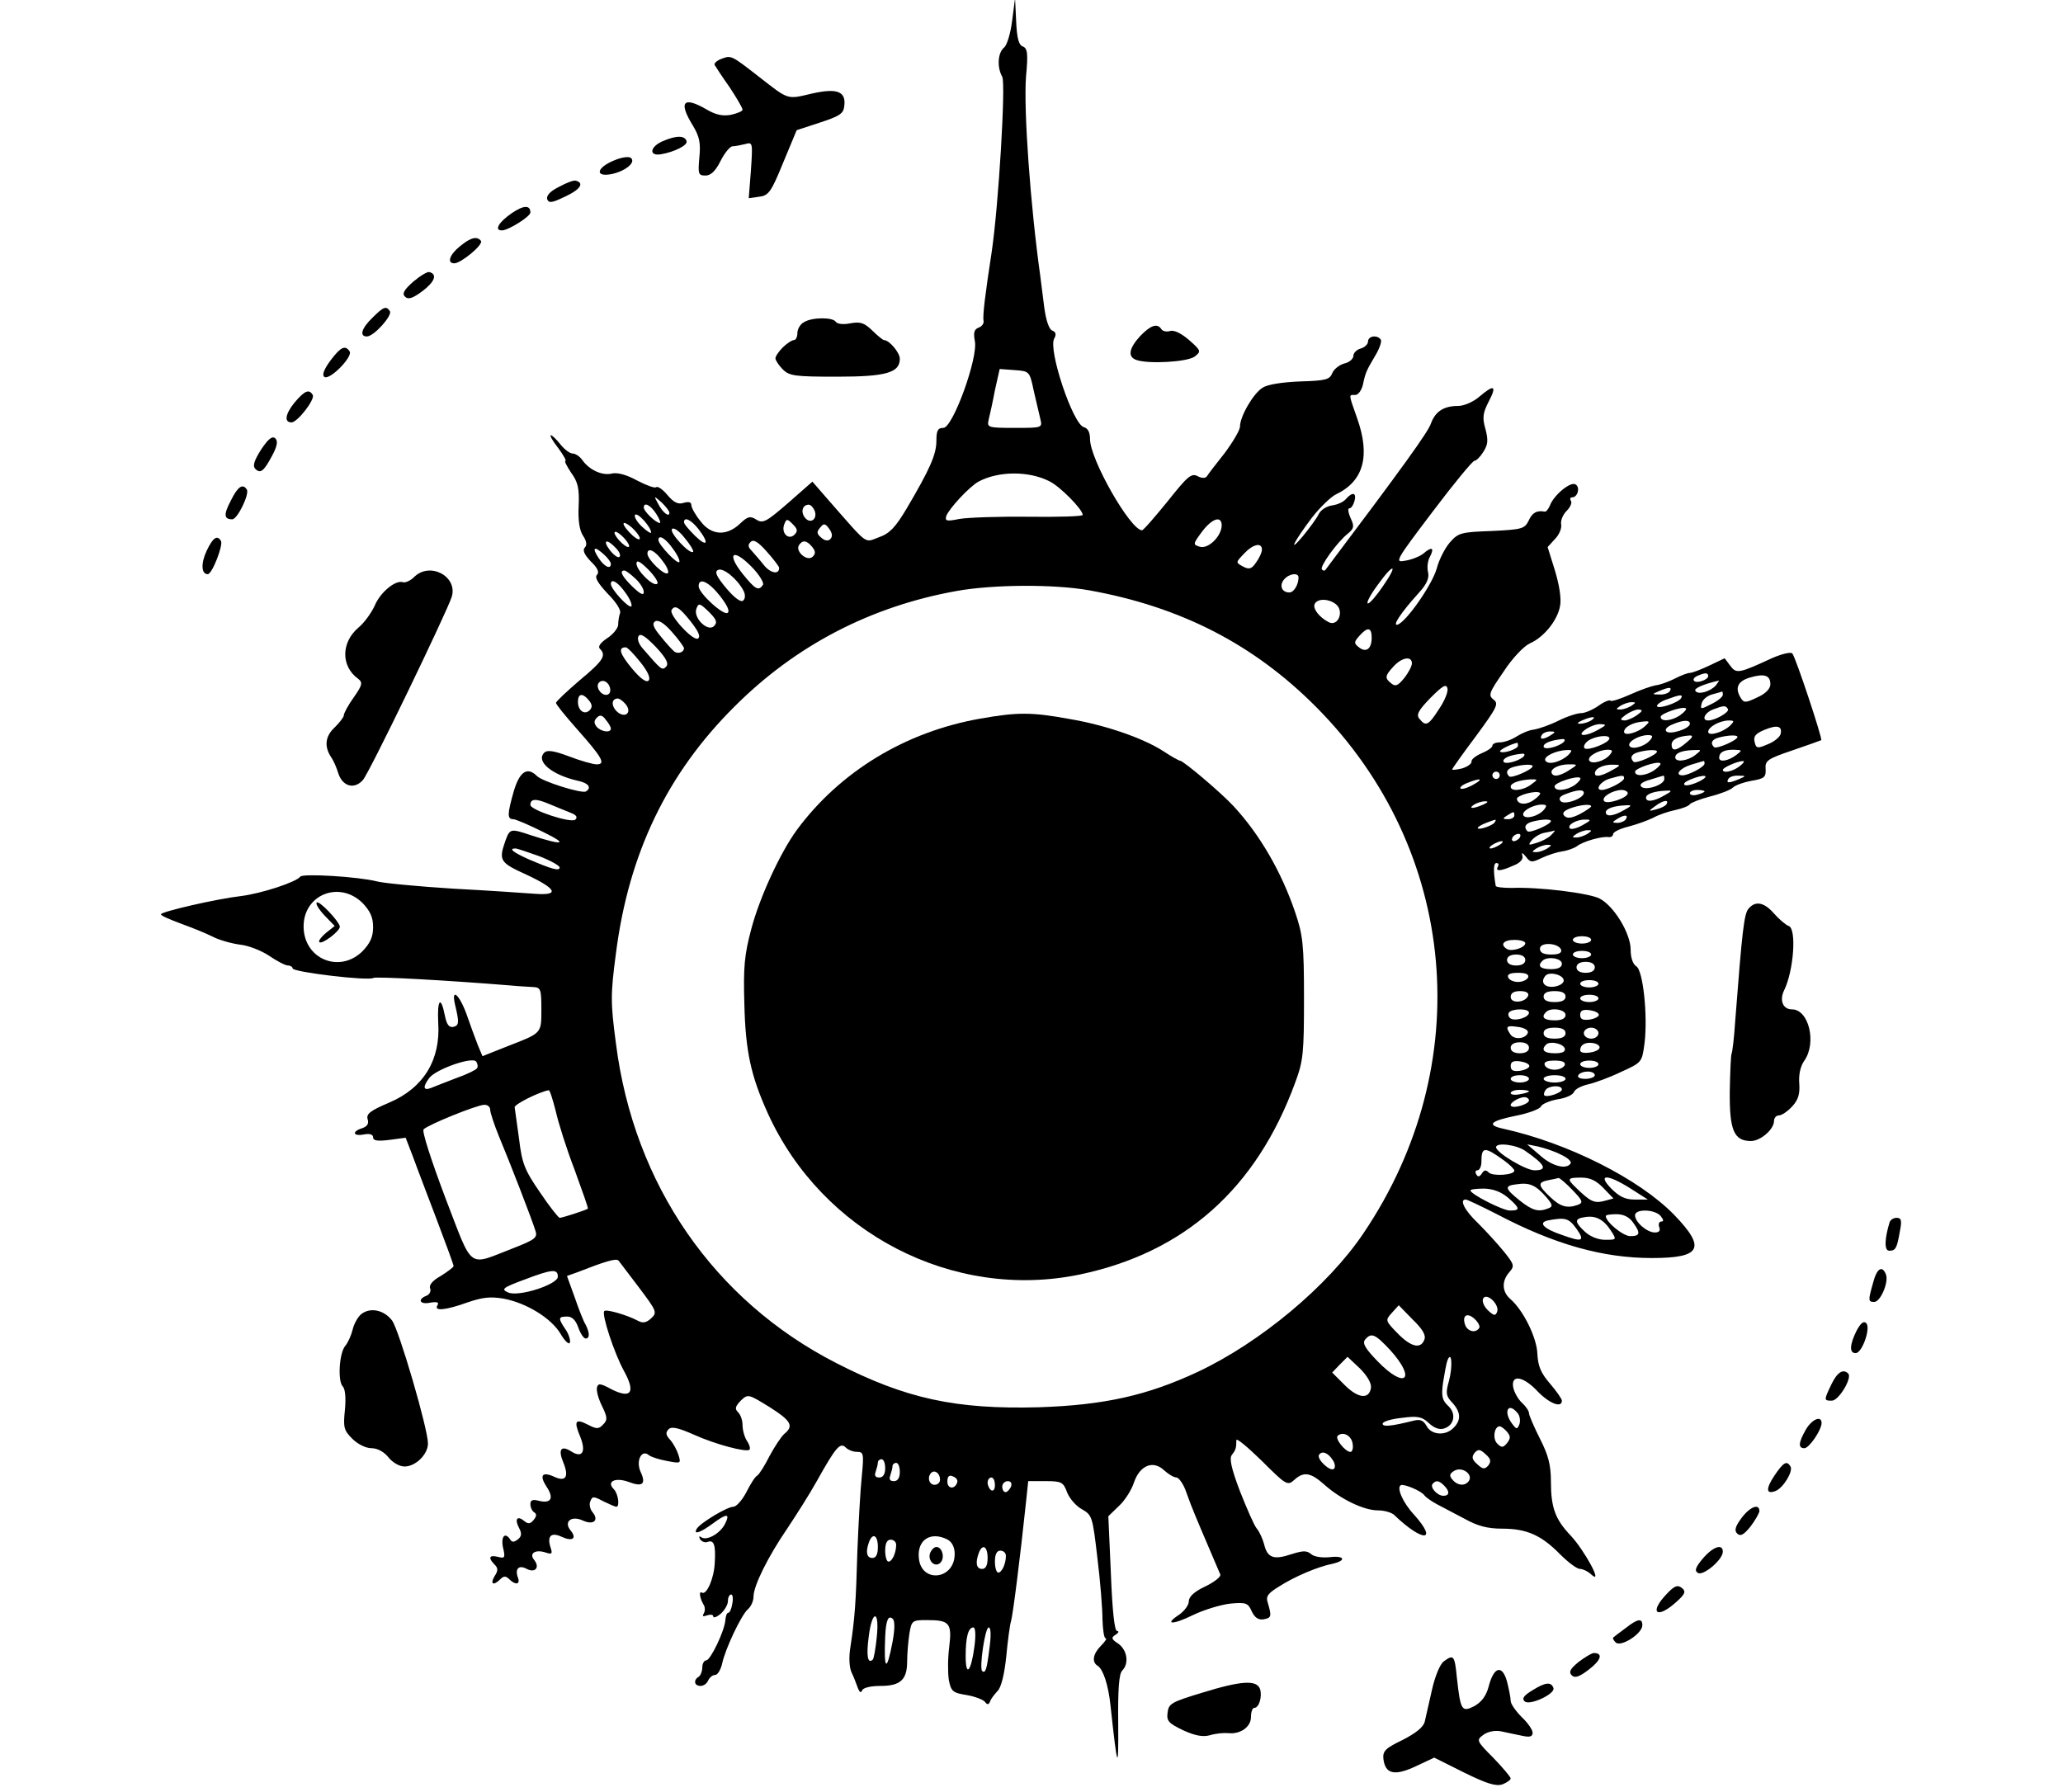 <?xml version="1.0" standalone="no"?>
<!DOCTYPE svg PUBLIC "-//W3C//DTD SVG 20010904//EN"
 "http://www.w3.org/TR/2001/REC-SVG-20010904/DTD/svg10.dtd">
<svg version="1.0" xmlns="http://www.w3.org/2000/svg" width="564pt" height="490pt" viewBox="0 0 564 490" preserveAspectRatio="xMidYMid meet">

<g transform="translate(0,490) scale(0.1,-0.1)" fill="#000000" stroke="none">
<path d="M2767 4843 c-4 -33 -14 -67 -22 -73 -17 -14 -20 -53 -5 -80 10 -18
-10 -353 -29 -480 -18 -117 -25 -175 -22 -188 1 -7 -5 -15 -14 -18 -12 -5 -14
-14 -10 -36 10 -45 -60 -238 -86 -238 -15 0 -19 -7 -19 -35 0 -38 -18 -78 -81
-185 -31 -52 -47 -69 -76 -79 -41 -15 -27 -25 -135 98 l-47 54 -66 -58 c-60
-52 -69 -57 -87 -46 -17 11 -24 9 -45 -11 -37 -35 -79 -32 -108 7 -14 17 -25
37 -25 44 0 8 -7 10 -21 6 -15 -5 -27 1 -44 21 -13 16 -27 25 -31 22 -3 -4
-27 5 -52 18 -29 16 -55 23 -70 19 -26 -6 -61 10 -80 37 -7 10 -19 18 -27 18
-7 0 -22 11 -33 25 -11 14 -23 25 -26 25 -4 0 5 -16 20 -35 14 -19 23 -35 20
-35 -4 0 3 -14 15 -32 19 -26 23 -43 21 -91 -2 -39 2 -67 12 -82 10 -15 11
-26 5 -32 -7 -7 -2 -19 16 -38 19 -18 24 -30 17 -37 -7 -7 3 -23 29 -51 23
-23 38 -46 34 -54 -3 -8 -5 -22 -5 -31 0 -9 -13 -26 -30 -37 -19 -13 -26 -23
-20 -29 18 -18 10 -32 -55 -86 -35 -30 -65 -58 -65 -62 0 -4 25 -35 56 -70 71
-80 81 -98 55 -98 -10 0 -45 10 -76 22 -40 15 -59 18 -67 10 -24 -24 21 -61
92 -77 29 -6 38 -19 22 -29 -11 -7 -119 27 -134 42 -26 26 -47 13 -63 -40 -18
-63 -19 -78 -2 -78 7 0 44 -16 82 -35 70 -34 56 -38 -33 -9 -57 19 -58 19 -71
-17 -18 -52 -14 -58 59 -91 83 -39 90 -57 23 -52 -27 2 -127 9 -223 14 -96 6
-191 15 -210 20 -51 13 -202 22 -209 13 -11 -15 -106 -46 -161 -53 -69 -8
-220 -43 -220 -50 0 -4 24 -14 53 -25 28 -10 68 -26 88 -36 19 -10 53 -19 75
-22 22 -2 58 -16 79 -30 22 -15 45 -27 52 -27 7 0 13 -4 13 -8 0 -10 208 -35
221 -26 7 4 195 -6 379 -21 19 -2 45 -3 58 -4 20 -1 22 -6 22 -60 0 -68 2 -65
-93 -102 l-68 -27 -13 31 c-7 18 -21 56 -31 85 -20 54 -42 72 -31 25 12 -50
11 -57 -5 -61 -12 -2 -18 7 -23 32 -11 55 -21 43 -18 -20 7 -102 -40 -179
-134 -219 -52 -22 -63 -31 -59 -45 4 -13 -1 -20 -15 -25 -29 -9 -25 -23 5 -17
16 3 25 0 25 -8 0 -9 12 -11 44 -7 l45 6 20 -52 c10 -28 40 -106 65 -172 25
-66 46 -123 46 -127 0 -3 -16 -15 -35 -27 -22 -12 -33 -25 -29 -34 3 -8 -2
-17 -10 -20 -26 -10 -18 -25 10 -19 19 3 25 1 20 -7 -11 -17 22 -14 83 8 41
14 62 16 98 10 63 -12 131 -54 156 -97 11 -19 23 -30 25 -23 2 6 -3 23 -12 36
-21 31 -20 35 5 35 13 0 23 -10 30 -30 6 -17 15 -30 20 -30 12 0 11 16 0 38
-6 9 -19 43 -30 75 l-21 58 28 10 c77 30 106 39 113 32 4 -5 29 -38 57 -75 48
-64 49 -67 32 -83 -13 -12 -23 -14 -37 -6 -28 15 -86 32 -91 26 -8 -8 27 -115
54 -164 32 -58 20 -77 -34 -50 -31 17 -37 17 -40 5 -2 -9 4 -31 14 -51 15 -31
15 -38 3 -50 -12 -13 -18 -13 -41 -1 -35 18 -40 11 -22 -32 17 -42 6 -60 -24
-41 -28 18 -37 6 -22 -30 16 -39 7 -54 -25 -39 -33 15 -41 4 -21 -27 21 -31
13 -47 -20 -39 -18 5 -24 2 -24 -9 0 -9 5 -19 10 -22 8 -5 7 -11 -1 -21 -9
-11 -15 -12 -26 -3 -19 16 -27 5 -14 -19 8 -15 7 -23 -3 -31 -10 -8 -16 -9
-21 -1 -14 22 -26 9 -20 -21 7 -29 5 -31 -14 -26 -24 6 -27 -3 -9 -21 10 -10
10 -17 0 -32 -13 -22 -3 -27 16 -8 9 9 15 9 24 0 17 -17 31 -15 24 4 -9 24 2
36 24 24 23 -12 37 4 20 25 -14 17 3 29 31 20 18 -6 20 -4 14 14 -10 31 2 42
30 29 30 -14 43 -5 25 17 -20 24 2 42 34 27 29 -13 44 1 26 23 -7 8 -10 22 -6
30 5 14 9 14 35 0 17 -8 32 -15 36 -15 10 0 5 36 -7 48 -21 21 4 33 40 20 39
-15 49 -6 33 28 -13 30 3 62 23 45 6 -5 28 -12 50 -16 37 -7 38 -7 31 16 -4
13 -14 32 -23 42 -12 13 -13 20 -4 29 8 8 26 4 69 -15 60 -27 144 -49 152 -41
3 3 0 14 -7 24 -7 11 -12 30 -12 43 0 13 -5 28 -12 35 -10 10 -8 16 7 32 20
19 21 18 78 -17 60 -38 68 -52 41 -74 -8 -7 -26 -34 -40 -60 -13 -26 -28 -50
-34 -54 -6 -3 -19 -24 -30 -46 -11 -21 -27 -39 -35 -39 -17 0 -90 -44 -100
-60 -11 -18 10 -11 45 15 38 28 47 27 31 -4 -14 -25 -48 -44 -63 -35 -7 5 -8
3 -4 -5 5 -7 14 -10 21 -7 17 6 22 -9 19 -58 -2 -42 -22 -88 -35 -81 -9 6 -6
-15 4 -32 5 -7 5 -18 1 -25 -5 -8 -2 -9 9 -5 10 3 17 2 17 -3 0 -5 9 -2 20 7
11 10 20 25 20 35 0 10 4 18 9 18 4 0 6 -11 3 -25 -2 -14 -7 -25 -11 -25 -4 0
-7 -9 -8 -20 -2 -30 -41 -110 -52 -110 -6 0 -11 -9 -11 -19 0 -11 -5 -23 -10
-26 -15 -9 -12 -25 5 -25 9 0 18 7 21 15 4 8 12 15 19 15 7 0 15 14 19 30 8
40 53 135 71 150 8 7 15 22 15 34 0 30 40 110 92 186 24 36 61 94 81 130 52
93 64 107 79 92 7 -7 21 -12 31 -12 18 0 19 -5 13 -67 -4 -38 -9 -129 -12
-203 -4 -142 -7 -185 -19 -263 -5 -29 -3 -57 3 -70 6 -12 13 -31 17 -42 5 -13
9 -15 12 -7 3 7 23 12 50 12 55 0 73 17 73 67 0 21 3 55 6 75 6 37 8 38 48 38
62 0 69 -8 61 -74 -4 -30 -4 -71 -1 -90 6 -31 11 -35 49 -41 23 -4 46 -13 50
-19 6 -8 10 -8 14 2 2 7 12 19 20 28 10 9 19 46 24 95 4 43 10 87 13 96 5 16
25 174 41 326 l6 57 48 0 c43 0 48 -3 58 -30 6 -16 24 -38 41 -47 28 -16 29
-21 42 -132 8 -64 14 -140 14 -169 1 -28 4 -52 9 -52 4 0 -2 -9 -13 -20 -22
-22 -26 -45 -9 -55 15 -10 29 -52 35 -109 19 -176 22 -183 21 -49 -1 93 2 136
11 145 19 19 14 55 -10 73 -20 13 -21 17 -8 25 8 5 10 10 4 10 -7 0 -13 54
-17 157 l-7 157 30 29 c16 15 34 44 40 63 16 47 52 62 82 34 12 -11 27 -20 34
-20 6 0 17 -15 24 -32 7 -18 15 -42 20 -53 6 -16 28 -68 76 -180 3 -6 -16 -21
-41 -33 -30 -14 -45 -28 -45 -41 0 -10 -12 -26 -26 -36 -43 -28 -19 -29 38 -1
29 14 75 28 101 31 43 4 49 2 59 -21 8 -17 18 -24 32 -22 22 4 23 8 12 45 -6
18 0 26 31 45 44 28 106 54 146 62 39 9 33 23 -8 18 -20 -2 -42 1 -50 8 -13
11 -23 10 -55 0 -48 -16 -65 -10 -74 27 -4 15 -13 35 -20 43 -7 8 -27 54 -46
102 -24 63 -30 91 -22 100 10 13 12 18 12 40 0 7 31 -19 70 -57 66 -66 70 -68
88 -52 26 24 45 21 83 -13 45 -40 108 -70 146 -70 18 0 38 -6 45 -13 77 -74
121 -74 54 1 -31 33 -49 75 -36 81 9 4 58 -17 64 -28 4 -5 19 -16 34 -24 15
-8 49 -26 76 -40 36 -20 63 -27 103 -27 67 0 107 -18 158 -70 22 -22 46 -40
54 -40 8 0 23 -7 32 -16 33 -29 -19 66 -56 106 -43 45 -55 77 -55 149 0 45 -7
72 -30 117 -16 32 -30 64 -30 70 0 6 -9 19 -19 28 -10 9 -21 28 -24 42 -7 37
28 31 67 -11 32 -33 66 -46 66 -25 0 5 -15 26 -32 46 -25 29 -33 47 -35 81 -1
45 -39 121 -74 151 -23 20 -24 49 -3 73 15 17 14 21 -14 56 -17 21 -49 56 -71
78 -37 35 -52 65 -34 65 4 0 42 -18 85 -40 158 -83 290 -120 424 -120 135 0
149 27 61 118 -95 98 -291 197 -469 236 -45 10 -33 21 36 35 36 7 67 19 69 26
3 6 23 15 45 19 22 3 42 12 45 20 3 8 21 17 39 21 18 4 59 19 90 34 57 26 57
26 64 79 9 75 -4 200 -23 210 -9 6 -15 23 -15 45 0 45 -46 120 -85 140 -29 15
-167 32 -240 29 -24 0 -44 2 -44 6 -7 42 -6 62 2 62 6 0 7 -4 4 -10 -8 -13 7
-13 42 3 19 7 28 18 25 27 -3 10 0 9 10 -3 12 -16 16 -16 43 -3 17 8 42 16 56
18 15 2 33 9 40 14 16 13 69 28 87 25 6 -1 12 3 12 8 0 6 19 15 43 21 23 6 53
17 67 24 14 8 41 17 60 21 19 4 37 11 40 16 3 4 28 14 55 21 28 7 56 18 62 24
7 7 30 15 52 19 35 6 39 10 38 32 -2 23 5 28 73 51 41 14 77 27 79 28 4 4 -70
227 -79 237 -4 5 -28 -1 -54 -12 -93 -43 -99 -44 -116 -21 l-15 20 -42 -20
c-23 -11 -47 -20 -53 -20 -6 0 -25 -7 -42 -16 -16 -8 -40 -17 -52 -18 -11 -2
-43 -13 -69 -25 -27 -12 -51 -20 -54 -17 -3 3 -18 -3 -33 -14 -16 -11 -37 -20
-47 -20 -11 0 -39 -9 -63 -21 -24 -12 -54 -22 -66 -24 -13 -1 -34 -10 -48 -19
-14 -9 -34 -16 -46 -16 -11 0 -20 -4 -20 -9 0 -5 -13 -14 -30 -21 -16 -7 -28
-17 -27 -22 1 -6 -10 -14 -25 -19 -16 -4 -28 -5 -28 -3 0 2 29 43 65 91 58 79
63 89 48 100 -15 12 -12 19 28 77 24 37 56 70 72 77 37 16 75 62 82 102 4 20
-2 57 -14 97 l-20 64 20 22 c12 12 19 30 17 40 -2 11 5 27 15 37 10 10 15 22
12 27 -4 6 -2 10 3 10 16 0 23 30 8 36 -15 6 -59 -31 -69 -59 -4 -9 -10 -17
-14 -16 -22 4 -34 -3 -44 -25 -11 -22 -18 -24 -101 -28 -84 -3 -91 -5 -114
-31 -14 -16 -30 -48 -36 -71 -12 -44 -83 -146 -107 -154 -16 -5 9 33 58 87 22
24 29 41 25 57 -3 12 -1 32 6 43 12 24 4 27 -19 7 -9 -7 -30 -16 -48 -19 -31
-6 -30 -3 73 133 58 77 110 140 115 140 5 0 16 11 24 24 13 20 14 32 6 63 -9
31 -7 44 9 75 23 44 15 48 -26 13 -16 -14 -42 -25 -57 -25 -40 0 -63 -15 -75
-48 -8 -24 -79 -122 -289 -401 -2 -2 -6 -2 -9 2 -7 7 41 74 71 98 17 14 18 20
7 43 -6 14 -8 26 -3 26 5 0 11 9 14 20 6 23 -5 26 -23 6 -6 -8 -23 -16 -38
-18 -15 -2 -31 -12 -37 -24 -5 -11 -25 -38 -43 -60 -43 -51 -24 -14 25 51 22
28 51 56 65 63 76 36 95 105 58 209 -24 68 -23 63 -5 63 8 0 17 12 21 28 7 34
10 39 34 80 11 18 18 38 15 43 -9 14 -35 11 -35 -5 0 -7 -9 -16 -20 -19 -11
-3 -20 -12 -20 -20 0 -8 -11 -18 -25 -21 -14 -4 -29 -16 -33 -27 -7 -17 -18
-20 -87 -22 -49 -2 -89 -8 -103 -17 -26 -16 -62 -79 -62 -106 0 -10 -19 -42
-42 -73 -24 -30 -46 -59 -49 -64 -4 -5 -14 -5 -25 1 -17 9 -28 -1 -82 -69 -35
-43 -66 -79 -70 -79 -32 1 -142 194 -142 249 0 19 -6 30 -17 33 -30 8 -98 212
-81 242 6 11 5 18 -5 22 -9 3 -17 27 -22 62 -4 31 -9 71 -11 87 -27 192 -46
456 -39 546 6 63 4 77 -9 82 -11 4 -16 23 -18 69 l-3 63 -8 -62z m59 -1011 c7
-29 15 -64 18 -77 6 -25 6 -25 -70 -25 -74 0 -76 1 -71 23 3 12 11 48 17 80
l13 58 41 -3 c40 -3 41 -3 52 -56z m43 -248 c29 -14 91 -77 91 -92 0 -4 -66
-6 -147 -5 -82 1 -167 -2 -190 -6 -35 -7 -40 -6 -36 8 8 21 63 80 88 94 54 29
137 30 194 1z m-1039 -86 c0 -14 -19 1 -31 25 -12 22 -12 22 10 3 11 -11 21
-23 21 -28z m-36 -3 c9 -14 13 -25 10 -25 -11 0 -44 32 -44 42 0 16 18 8 34
-17z m433 9 c9 -23 -11 -38 -26 -20 -13 16 -7 36 10 36 5 0 12 -7 16 -16z
m-447 -60 c0 -4 -11 3 -25 16 -13 12 -22 27 -19 32 6 9 44 -33 44 -48z m129
10 c31 -40 25 -52 -9 -19 -16 16 -30 32 -30 37 0 16 19 7 39 -18z m263 -16
c-16 -16 -37 4 -28 28 6 16 8 16 23 1 13 -13 15 -19 5 -29z m1168 25 c-1 -30
-37 -65 -60 -58 -19 6 -19 7 6 41 28 37 54 45 54 17z m-1605 -13 c27 -30 12
-34 -15 -5 -13 14 -19 25 -13 25 5 0 18 -9 28 -20z m535 -24 c-6 -6 -15 -5
-25 4 -12 10 -13 16 -3 27 10 13 14 12 25 -3 8 -11 10 -21 3 -28z m-375 -35
c-9 -8 -65 52 -58 62 4 6 19 -4 34 -23 16 -19 26 -36 24 -39z m-175 16 c0 -6
-9 -2 -20 8 -11 10 -20 23 -20 28 0 6 9 2 20 -8 11 -10 20 -23 20 -28z m120
-8 c12 -16 20 -33 17 -36 -6 -6 -56 47 -57 60 0 17 20 5 40 -24z m290 -51 c1
-20 -23 -16 -41 6 -11 14 -27 32 -34 40 -10 10 -11 16 -3 24 8 8 20 1 44 -26
18 -20 33 -40 34 -44z m-446 53 c10 -10 14 -21 9 -24 -4 -3 -16 6 -26 19 -21
28 -8 32 17 5z m536 4 c10 -12 10 -19 2 -27 -15 -15 -48 14 -38 31 10 15 21
14 36 -4z m1230 -8 c0 -7 -7 -23 -16 -35 -12 -18 -19 -20 -36 -11 -20 11 -20
11 3 35 24 26 49 32 49 11z m-1798 -14 c10 -9 18 -20 18 -25 0 -16 -18 -8 -34
17 -19 29 -11 33 16 8z m161 -19 c11 -14 16 -28 13 -31 -8 -9 -56 37 -56 53 0
19 22 8 43 -22z m273 -63 c-12 -18 -21 -13 -55 29 -45 56 -29 73 22 22 22 -22
36 -45 33 -51z m-289 3 c-10 -10 -57 36 -57 55 0 11 10 6 32 -16 18 -18 29
-36 25 -39z m235 -18 c6 -11 6 -22 0 -28 -6 -6 -23 6 -46 33 -26 31 -33 45
-24 50 13 9 52 -22 70 -55z m1748 10 c-17 -25 -35 -46 -40 -46 -6 0 6 23 26
50 45 63 58 59 14 -4z m-2043 22 c13 -12 23 -28 23 -37 0 -10 -9 -6 -30 14
-29 28 -38 45 -23 45 4 0 17 -10 30 -22z m1813 3 c0 -20 -13 -41 -25 -41 -21
0 -28 19 -15 35 14 17 40 20 40 6z m-1840 -42 c12 -16 19 -33 16 -37 -7 -6
-55 46 -56 61 0 17 20 5 40 -24z m258 -8 c20 -26 28 -42 21 -47 -12 -7 -79 54
-79 73 0 25 27 13 58 -26z m1009 15 c251 -45 451 -148 621 -319 389 -391 441
-979 129 -1440 -97 -144 -282 -298 -452 -378 -139 -65 -256 -91 -435 -97 -227
-6 -363 23 -554 121 -334 171 -553 488 -602 873 -15 113 -15 135 0 248 35 273
140 491 324 674 168 168 373 274 607 316 100 18 266 19 362 2z m675 -38 c24
-19 6 -63 -20 -49 -27 14 -45 39 -37 51 9 14 38 13 57 -2z m-1700 -60 c-17
-17 -58 23 -48 48 6 16 9 15 34 -9 21 -21 24 -29 14 -39z m-64 13 c22 -28 28
-42 20 -47 -13 -8 -80 65 -72 78 9 15 21 8 52 -31z m-18 -73 c0 -11 -15 -17
-26 -10 -5 4 -22 22 -37 41 -21 25 -25 36 -16 42 9 5 25 -5 46 -29 18 -20 32
-40 33 -44z m1880 28 c0 -31 -16 -42 -36 -25 -13 10 -12 14 2 30 23 26 34 24
34 -5z m-1929 -79 c-11 -11 -13 -9 -64 50 -11 12 -16 27 -11 34 5 8 19 -1 47
-30 29 -31 36 -46 28 -54z m-70 12 c21 -26 28 -44 22 -50 -6 -6 -22 5 -46 34
-33 40 -38 57 -16 57 4 0 22 -18 40 -41z m2109 -3 c0 -7 -9 -25 -21 -40 -17
-21 -24 -24 -35 -15 -19 15 -18 21 6 47 23 25 50 29 50 8z m810 -35 c0 -5 -9
-11 -20 -14 -22 -6 -28 8 -7 16 19 8 27 8 27 -2z m170 -22 c0 -12 -13 -26 -36
-36 -31 -15 -36 -15 -44 -3 -18 28 -10 47 23 57 40 12 57 7 57 -18z m-3172
-12 c2 -10 -3 -17 -11 -17 -16 0 -30 24 -19 34 10 10 27 1 30 -17z m3023 9
c-15 -17 -49 -27 -56 -15 -5 6 20 18 64 28 2 1 -2 -5 -8 -13z m-757 -65 c-29
-45 -36 -48 -53 -27 -10 11 -4 23 30 58 33 33 43 39 46 26 3 -9 -8 -35 -23
-57z m631 49 c-3 -5 -16 -10 -28 -9 -21 0 -21 1 -2 9 28 12 37 12 30 0z m145
-10 c0 -5 -14 -17 -31 -25 -29 -15 -31 -15 -27 1 2 10 14 21 28 25 14 4 26 7
28 8 1 1 2 -3 2 -9z m-3100 -15 c9 -11 10 -19 2 -27 -14 -14 -32 -1 -32 23 0
23 13 25 30 4z m2986 6 c-8 -13 -66 -32 -66 -21 0 4 12 13 28 18 35 13 44 14
38 3z m-2886 -16 c20 -24 -2 -41 -24 -20 -16 16 -14 35 3 35 5 0 14 -7 21 -15z
m2750 -5 c-8 -5 -22 -10 -30 -10 -13 0 -13 1 0 10 8 5 22 10 30 10 13 0 13 -1
0 -10z m134 -25 c-22 -16 -54 -20 -54 -5 0 9 61 30 69 23 3 -2 -4 -10 -15 -18z
m130 16 c5 -8 -35 -31 -54 -31 -19 0 -10 21 13 30 29 11 35 12 41 1z m-248
-16 c-11 -8 -27 -15 -35 -15 -13 1 -12 4 3 15 11 8 27 15 35 15 13 -1 12 -4
-3 -15z m-2806 -37 c0 -13 -27 -9 -39 5 -8 10 -7 17 1 25 8 8 15 7 24 -6 8 -9
14 -20 14 -24z m2680 22 c-8 -5 -22 -9 -30 -9 -10 0 -8 3 5 9 27 12 43 12 25
0z m149 -14 c-19 -19 -59 -30 -59 -17 0 13 24 26 52 28 18 2 19 0 7 -11z m121
5 c0 -14 -58 -32 -65 -20 -4 5 4 13 17 18 30 13 48 13 48 2z m110 -5 c-20 -19
-60 -30 -60 -17 0 13 30 30 55 31 17 0 17 -2 5 -14z m-360 -11 c-35 -20 -62
-19 -36 0 11 8 29 15 40 15 19 -1 19 -2 -4 -15z m498 -12 c-2 -8 -17 -21 -35
-28 -28 -12 -32 -12 -36 6 -4 15 2 23 26 33 36 15 50 11 45 -11z m-628 -3
c-20 -13 -33 -13 -25 0 3 6 14 10 23 10 15 0 15 -2 2 -10z m160 -9 c0 -12 -59
-35 -68 -27 -4 4 0 13 9 20 20 14 59 18 59 7z m111 -5 c-14 -17 -49 -27 -56
-16 -7 11 24 29 49 30 15 0 16 -3 7 -14z m100 -6 c-28 -24 -41 -25 -41 -6 0
14 18 23 50 25 10 0 7 -6 -9 -19z m139 15 c0 -9 -57 -34 -64 -28 -11 11 -6 21
12 26 25 7 52 8 52 2z m-475 -14 c-16 -14 -55 -23 -55 -12 0 9 20 17 50 20 8
1 10 -2 5 -8z m-125 -10 c0 -9 -41 -23 -49 -16 -3 4 28 20 47 24 1 1 2 -3 2
-8z m138 -25 c-20 -19 -55 -29 -63 -16 -7 11 28 28 58 29 16 1 16 -1 5 -13z
m113 0 c-14 -17 -49 -27 -56 -16 -7 11 24 29 49 30 15 0 16 -3 7 -14z m129 9
c0 -9 -57 -34 -64 -28 -11 11 -6 21 12 26 25 7 52 8 52 2z m104 -10 c-21 -16
-54 -20 -54 -6 0 12 18 19 49 20 24 1 24 1 5 -14z m112 0 c-22 -16 -46 -20
-46 -7 0 15 13 22 39 22 25 -1 25 -1 7 -15z m-581 -4 c-16 -14 -55 -23 -55
-12 0 9 20 17 50 20 8 1 10 -2 5 -8z m359 -36 c-22 -16 -54 -20 -54 -5 0 9 61
30 69 23 3 -2 -4 -10 -15 -18z m136 17 c0 -9 -44 -32 -60 -32 -23 0 -7 20 23
29 17 5 33 10 35 10 1 1 2 -3 2 -7z m96 -7 c-19 -15 -46 -20 -46 -10 0 6 40
24 55 24 6 0 1 -6 -9 -14z m-566 0 c0 -9 -57 -34 -64 -28 -11 11 -6 21 12 26
25 7 52 8 52 2z m95 -14 c-19 -11 -34 -15 -40 -9 -13 12 12 28 45 28 25 0 25
0 -5 -19z m115 -1 c-21 -11 -36 -14 -39 -8 -5 14 19 28 49 27 23 0 23 -1 -10
-19z m-300 -10 c0 -5 -4 -10 -10 -10 -5 0 -10 5 -10 10 0 6 5 10 10 10 6 0 10
-4 10 -10z m206 -26 c-23 -16 -56 -19 -56 -4 0 10 61 30 70 23 3 -3 -4 -11
-14 -19z m134 18 c0 -9 -44 -32 -61 -32 -20 0 -3 24 22 31 35 10 39 10 39 1z
m110 -2 c0 -16 -51 -33 -63 -21 -6 6 2 13 24 19 19 6 35 11 37 11 1 1 2 -4 2
-9z m97 -6 c-16 -8 -34 -13 -40 -11 -7 3 -1 9 13 15 38 16 59 13 27 -4z m108
6 c-28 -12 -37 -12 -30 0 3 6 16 10 28 9 21 0 21 -1 2 -9z m-728 -16 c-16 -9
-31 -13 -34 -10 -3 3 5 10 18 15 37 15 47 12 16 -5z m159 1 c-22 -17 -56 -20
-56 -6 0 10 23 18 55 20 20 0 20 0 1 -14z m9 -41 c-21 -16 -45 -15 -48 1 -2
10 53 25 63 17 3 -2 -4 -10 -15 -18z m135 18 c0 -15 -52 -34 -63 -23 -7 7 -3
14 14 20 31 12 49 13 49 3z m120 -1 c0 -13 -58 -32 -65 -21 -7 11 23 29 48 30
9 0 17 -4 17 -9z m100 -6 c-29 -17 -50 -19 -50 -6 0 10 23 18 55 19 17 1 17
-1 -5 -13z m110 11 c0 -2 -9 -6 -20 -9 -11 -3 -20 -1 -20 4 0 5 9 9 20 9 11 0
20 -2 20 -4z m-3101 -58 c16 -6 21 -12 14 -19 -11 -11 -123 26 -123 40 0 17
14 18 48 4 20 -8 48 -20 61 -25z m2496 22 c-27 -12 -43 -12 -25 0 8 5 22 9 30
9 10 0 8 -3 -5 -9z m501 1 c-3 -5 -16 -11 -28 -14 -22 -6 -22 -5 -4 8 22 17
40 20 32 6z m-335 -15 c-14 -17 -49 -27 -56 -16 -7 11 24 29 49 30 15 0 16 -3
7 -14z m129 9 c0 -2 -14 -12 -31 -21 -22 -11 -34 -13 -42 -5 -7 7 -3 13 14 20
26 10 59 14 59 6z m90 -10 c-29 -17 -50 -19 -50 -6 0 10 23 18 55 19 17 1 17
-1 -5 -13z m-300 -15 c0 -5 -8 -10 -17 -10 -15 0 -16 2 -3 10 19 12 20 12 20
0z m305 -10 c-3 -5 -14 -10 -23 -10 -15 0 -15 2 -2 10 20 13 33 13 25 0z
m-359 -9 c-6 -9 -46 -22 -46 -15 0 3 10 9 23 14 29 11 29 11 23 1z m154 4 c0
-9 -57 -34 -64 -28 -11 11 -6 21 12 26 25 7 52 8 52 2z m87 -11 c-16 -9 -32
-13 -35 -9 -9 9 19 25 43 24 16 0 15 -2 -8 -15z m-87 -28 c-8 -8 -26 -17 -40
-21 -22 -7 -23 -6 -12 8 8 9 23 18 35 20 12 2 24 5 27 6 2 0 -2 -5 -10 -13z
m100 4 c-8 -5 -22 -10 -30 -10 -13 0 -13 1 0 10 8 5 22 10 30 10 13 0 13 -1 0
-10z m-185 -10 c-3 -5 -11 -10 -16 -10 -6 0 -7 5 -4 10 3 6 11 10 16 10 6 0 7
-4 4 -10z m-55 -20 c-8 -5 -19 -10 -25 -10 -5 0 -3 5 5 10 8 5 20 10 25 10 6
0 3 -5 -5 -10z m130 -10 c-8 -5 -22 -10 -30 -10 -13 0 -13 1 0 10 8 5 22 10
30 10 13 0 13 -1 0 -10z m-2756 -21 c31 -12 56 -26 56 -31 0 -11 -23 -4 -86
23 -42 19 -54 29 -35 29 5 0 34 -10 65 -21z m-483 -128 c21 -22 29 -39 29 -66
0 -27 -8 -44 -29 -66 -63 -62 -161 -21 -161 68 0 87 98 126 161 64z m3359
-101 c0 -5 -11 -10 -25 -10 -14 0 -25 5 -25 10 0 6 11 10 25 10 14 0 25 -4 25
-10z m-180 -9 c0 -12 -37 -24 -50 -16 -20 12 -10 25 20 25 17 0 30 -4 30 -9z
m98 -18 c2 -9 -7 -13 -27 -13 -21 0 -31 5 -31 16 0 19 51 16 58 -3z m82 -13
c0 -5 -11 -10 -25 -10 -14 0 -25 5 -25 10 0 6 11 10 25 10 14 0 25 -4 25 -10z
m-180 -15 c0 -9 -9 -15 -25 -15 -16 0 -25 6 -25 15 0 9 9 15 25 15 16 0 25 -6
25 -15z m100 -10 c0 -10 -10 -15 -30 -15 -29 0 -38 9 -23 23 13 13 53 7 53 -8z
m90 -10 c0 -9 -9 -15 -25 -15 -16 0 -25 6 -25 15 0 9 9 15 25 15 16 0 25 -6
25 -15z m-182 -27 c-3 -7 -15 -13 -28 -13 -13 0 -25 6 -27 13 -3 8 6 12 27 12
21 0 30 -4 28 -12z m97 -9 c0 -8 -12 -15 -27 -17 -27 -3 -38 14 -22 31 12 11
49 1 49 -14z m95 -9 c0 -5 -11 -10 -25 -10 -14 0 -25 5 -25 10 0 6 11 10 25
10 14 0 25 -4 25 -10z m-192 -32 c-7 -20 -48 -23 -48 -4 0 11 9 16 26 16 16 0
24 -5 22 -12z m102 -3 c0 -10 -10 -15 -30 -15 -20 0 -30 5 -30 15 0 10 10 15
30 15 20 0 30 -5 30 -15z m90 -5 c0 -5 -11 -10 -25 -10 -14 0 -25 5 -25 10 0
6 11 10 25 10 14 0 25 -4 25 -10z m-190 -39 c0 -13 -37 -24 -50 -16 -6 4 -8
11 -5 16 8 12 55 12 55 0z m100 -6 c0 -10 -10 -15 -30 -15 -29 0 -38 9 -23 23
13 13 53 7 53 -8z m91 0 c0 -5 -12 -11 -26 -13 -18 -2 -25 1 -25 13 0 12 7 15
25 13 14 -2 26 -7 26 -13z m-194 -49 c-6 -17 -38 -20 -48 -4 -14 21 -11 25 21
20 17 -2 29 -9 27 -16z m103 -1 c0 -10 -10 -15 -30 -15 -20 0 -30 5 -30 15 0
10 10 15 30 15 20 0 30 -5 30 -15z m90 0 c0 -8 -9 -15 -20 -15 -11 0 -20 7
-20 15 0 8 9 15 20 15 11 0 20 -7 20 -15z m-190 -40 c0 -9 -9 -15 -25 -15 -16
0 -25 6 -25 15 0 9 9 15 25 15 16 0 25 -6 25 -15z m98 -2 c2 -9 -7 -13 -27
-13 -30 0 -39 9 -24 24 11 10 46 3 51 -11z m95 2 c-3 -13 -53 -20 -53 -7 0 15
13 23 35 20 11 -2 19 -7 18 -13z m-3069 -56 c-2 -4 -28 -17 -57 -27 -28 -11
-60 -23 -69 -27 -21 -8 -23 3 -4 28 19 24 119 59 128 44 4 -6 5 -14 2 -18z
m2877 6 c0 -5 -12 -11 -26 -13 -18 -2 -25 1 -25 13 0 12 7 15 25 13 14 -2 26
-7 26 -13z m97 3 c-3 -7 -15 -13 -28 -13 -13 0 -25 6 -27 13 -3 8 6 12 27 12
21 0 30 -4 28 -12z m92 2 c0 -5 -11 -10 -25 -10 -14 0 -25 5 -25 10 0 6 11 10
25 10 14 0 25 -4 25 -10z m-10 -30 c0 -5 -12 -10 -26 -10 -14 0 -23 4 -19 10
3 6 15 10 26 10 10 0 19 -4 19 -10z m-180 -10 c0 -5 -11 -10 -25 -10 -14 0
-25 5 -25 10 0 6 11 10 25 10 14 0 25 -4 25 -10z m100 0 c0 -5 -13 -10 -30
-10 -16 0 -30 5 -30 10 0 6 14 10 30 10 17 0 30 -4 30 -10z m-10 -29 c0 -9
-41 -23 -48 -16 -2 2 -1 8 3 14 8 13 45 15 45 2z m-2751 -58 c7 -32 30 -105
52 -162 21 -58 38 -105 36 -106 -5 -4 -70 -25 -77 -25 -3 0 -28 31 -54 70 -42
61 -49 79 -57 146 -6 42 -11 81 -12 86 -2 8 66 42 93 47 3 1 11 -25 19 -56z
m2661 53 c0 -2 -11 -6 -25 -8 -14 -3 -25 -1 -25 3 0 5 11 9 25 9 14 0 25 -2
25 -4z m0 -25 c0 -10 -42 -23 -49 -15 -7 6 20 24 37 24 6 0 12 -4 12 -9z
m-2840 -25 c0 -8 11 -41 24 -73 29 -69 91 -229 100 -259 6 -18 -2 -24 -61 -47
-127 -49 -108 -63 -186 139 -38 101 -64 181 -59 186 13 13 144 66 165 67 9 1
17 -5 17 -13z m2830 -113 c55 -38 62 -53 25 -53 -24 0 -104 48 -105 63 0 14
56 7 80 -10z m97 -10 c18 -8 30 -19 27 -24 -11 -18 -51 -8 -84 22 l-35 30 30
-6 c17 -4 45 -13 62 -22z m-154 -17 c15 -11 27 -23 27 -27 0 -12 -59 -16 -70
-5 -8 8 -13 7 -19 -3 -6 -9 -11 -10 -15 -2 -4 6 -2 11 3 11 6 0 11 11 11 23 0
42 8 43 63 3z m186 -80 c27 -28 30 -34 16 -40 -30 -11 -49 -6 -77 21 -34 32
-35 40 -5 46 12 2 24 5 28 6 3 0 20 -14 38 -33z m85 5 l27 -28 -26 -7 c-27 -7
-38 -1 -77 37 -25 24 -23 27 15 27 24 0 41 -8 61 -29z m74 -1 l47 -30 -36 0
c-26 0 -42 8 -64 30 -39 40 -12 41 53 0z m-231 -23 c18 -21 19 -26 6 -31 -27
-11 -44 -6 -79 22 -41 33 -42 40 -6 44 34 5 51 -3 79 -35z m-104 -2 c33 -29
34 -35 5 -35 -20 0 -108 45 -108 55 0 3 17 5 38 5 25 -1 46 -9 65 -25z m417
-50 c8 -10 9 -15 2 -15 -6 0 -9 -7 -6 -15 4 -10 0 -15 -12 -15 -21 0 -54 28
-54 47 0 18 54 17 70 -2z m-136 -40 c16 -25 16 -25 -16 -25 -19 0 -41 9 -55
22 -29 27 -29 36 0 40 29 5 51 -6 71 -37z m60 23 c22 -30 20 -38 -7 -38 -20 0
-67 39 -67 55 0 3 13 5 29 5 20 0 35 -8 45 -22z m-154 -18 c24 -34 16 -37 -39
-17 -51 17 -67 34 -39 40 48 9 57 6 78 -23z m-2785 -131 c0 -21 -107 -56 -136
-43 -20 9 -15 13 47 36 74 28 89 29 89 7z m2568 -96 c-5 -12 -9 -11 -26 5 -11
11 -16 25 -12 32 10 16 45 -17 38 -37z m-199 -76 c-10 -27 -37 -20 -74 18 -33
34 -33 35 -15 55 l19 21 38 -39 c27 -26 37 -43 32 -55z m150 32 c-9 -15 -31
-10 -38 7 -10 26 4 37 25 18 10 -9 16 -21 13 -25z m-243 -61 c72 -80 41 -108
-34 -31 -35 36 -43 50 -35 60 17 20 27 16 69 -29z m-53 -103 c-5 -32 -35 -29
-72 8 l-34 34 21 22 21 21 34 -32 c20 -20 32 -41 30 -53z m213 18 c-9 -32 -8
-40 9 -58 24 -26 25 -48 4 -69 -22 -23 -61 -20 -74 5 -9 16 -18 19 -37 14 -60
-15 -83 -17 -83 -8 0 6 23 13 52 16 44 6 56 3 74 -14 15 -14 29 -19 42 -15 28
9 34 41 11 62 -16 15 -19 26 -14 63 4 25 9 53 12 61 12 30 15 -17 4 -57z m188
-87 c6 -7 8 -21 5 -30 -6 -15 -8 -15 -20 1 -25 33 -11 61 15 29z m-29 -51 c10
-12 10 -18 0 -31 -11 -13 -15 -13 -27 -1 -13 13 -8 47 7 47 4 0 13 -7 20 -15z
m-422 -33 c2 -12 -1 -22 -6 -22 -14 0 -43 36 -35 44 14 13 38 1 41 -22z m371
-59 c-10 -11 -15 -11 -30 3 -15 13 -16 20 -8 31 10 11 15 11 30 -3 15 -13 16
-20 8 -31z m-425 14 c6 -9 7 -19 3 -23 -9 -10 -48 26 -41 38 8 12 25 6 38 -15z
m-1224 -22 c0 -16 -6 -25 -16 -25 -11 0 -14 5 -10 16 3 9 6 20 6 25 0 5 5 9
10 9 6 0 10 -11 10 -25z m40 -10 c0 -16 -6 -25 -16 -25 -11 0 -14 5 -10 16 3
9 6 20 6 25 0 5 5 9 10 9 6 0 10 -11 10 -25z m1556 -24 c-10 -15 -31 -14 -45
3 -10 11 -8 17 6 25 21 11 50 -10 39 -28z m-1446 3 c0 -8 -7 -14 -15 -14 -15
0 -21 21 -9 33 10 9 24 -2 24 -19z m47 -7 c-6 -20 -27 -19 -27 2 0 14 5 19 15
14 9 -3 14 -10 12 -16z m103 -8 c0 -11 -4 -17 -10 -14 -5 3 -10 13 -10 21 0 8
5 14 10 14 6 0 10 -9 10 -21z m44 -4 c-4 -8 -10 -15 -15 -15 -5 0 -9 7 -9 15
0 8 7 15 15 15 9 0 12 -6 9 -15z m1184 3 c16 -16 15 -28 -2 -28 -17 0 -38 24
-29 33 9 10 17 9 31 -5z m-1548 -168 c0 -20 -5 -30 -15 -30 -16 0 -19 17 -9
44 10 26 24 18 24 -14z m191 20 c12 -7 19 -21 19 -39 0 -71 -92 -81 -98 -11
-5 50 33 74 79 50z m-141 -14 c0 -22 -11 -46 -21 -46 -5 0 -9 14 -9 30 0 20 5
30 15 30 8 0 15 -6 15 -14z m250 -36 c0 -20 -5 -30 -15 -30 -16 0 -19 17 -9
44 10 26 24 18 24 -14z m50 6 c0 -22 -11 -46 -21 -46 -5 0 -9 14 -9 30 0 20 5
30 15 30 8 0 15 -6 15 -14z m-353 -222 c-3 -31 -8 -59 -11 -62 -14 -13 -18 11
-11 63 9 74 30 74 22 -1z m43 -14 c-16 -84 -24 -78 -20 15 2 46 9 60 21 48 6
-6 5 -31 -1 -63z m224 -12 c-9 -69 -24 -86 -24 -26 0 51 7 78 21 78 6 0 7 -22
3 -52z m41 -5 c-7 -58 -11 -70 -20 -62 -8 9 8 119 18 119 6 0 7 -22 2 -57z"></path>
<path d="M2680 2935 c-205 -36 -384 -145 -502 -305 -45 -62 -101 -183 -124
-270 -19 -71 -22 -105 -19 -205 3 -130 18 -197 64 -299 149 -328 507 -513 853
-441 286 60 483 235 589 525 22 59 24 81 24 230 0 147 -3 173 -24 235 -38 112
-97 213 -168 290 -34 37 -138 125 -147 125 -3 0 -23 11 -44 25 -55 36 -158 72
-258 89 -104 19 -142 19 -244 1z"></path>
<path d="M866 2432 c-4 -3 6 -19 21 -35 l28 -29 -24 -19 c-13 -11 -21 -22 -18
-25 7 -8 59 32 56 43 -3 15 -57 72 -63 65z"></path>
<path d="M2543 654 c-8 -21 13 -42 28 -27 13 13 5 43 -11 43 -6 0 -13 -7 -17
-16z"></path>
<path d="M1972 4739 c-13 -5 -21 -13 -18 -17 3 -5 21 -33 41 -61 19 -29 35
-56 35 -61 0 -4 -14 -10 -32 -14 -22 -4 -41 0 -65 14 -65 38 -79 22 -39 -43
18 -30 22 -47 18 -87 -4 -46 -3 -50 17 -50 14 0 27 12 41 40 11 22 26 40 33
40 6 0 22 3 34 6 21 6 21 4 16 -71 l-6 -77 28 4 c26 3 33 12 66 93 l37 89 64
21 c52 17 64 24 66 44 6 41 -19 51 -89 35 -68 -16 -62 -18 -144 46 -77 60 -76
59 -103 49z"></path>
<path d="M1812 4514 c-35 -15 -39 -41 -6 -36 37 6 75 25 71 36 -5 16 -28 16
-65 0z"></path>
<path d="M1678 4461 c-48 -20 -52 -46 -6 -37 38 8 67 32 53 44 -6 5 -26 2 -47
-7z"></path>
<path d="M1528 4389 c-24 -12 -35 -24 -32 -34 5 -11 13 -10 50 8 41 19 52 37
28 43 -5 2 -26 -6 -46 -17z"></path>
<path d="M1399 4317 c-35 -24 -49 -47 -27 -47 18 0 78 38 78 49 0 21 -19 20
-51 -2z"></path>
<path d="M1258 4227 c-29 -23 -37 -47 -16 -47 18 0 79 50 73 61 -10 14 -28 10
-57 -14z"></path>
<path d="M1130 4130 c-26 -23 -31 -33 -23 -41 9 -9 21 -5 48 15 34 26 41 46
19 52 -5 2 -25 -10 -44 -26z"></path>
<path d="M1018 4031 c-30 -29 -36 -51 -15 -51 19 0 70 57 63 69 -10 15 -17 13
-48 -18z"></path>
<path d="M2198 4019 c-10 -5 -18 -19 -18 -29 0 -11 -4 -20 -10 -20 -5 0 -19
-9 -30 -20 -11 -11 -20 -24 -20 -30 0 -5 9 -19 20 -30 18 -18 33 -20 148 -20
135 0 172 11 172 49 0 17 -29 51 -43 51 -3 0 -18 12 -32 26 -22 21 -32 25 -60
20 -19 -4 -36 -2 -40 4 -8 13 -65 13 -87 -1z"></path>
<path d="M3117 3981 c-30 -33 -35 -56 -11 -65 32 -12 140 -6 160 9 18 14 18
16 -15 45 -22 19 -41 28 -52 25 -9 -3 -20 -1 -24 5 -11 17 -29 11 -58 -19z"></path>
<path d="M904 3915 c-17 -23 -24 -39 -18 -45 13 -13 79 54 70 69 -12 18 -24
13 -52 -24z"></path>
<path d="M805 3799 c-25 -31 -29 -54 -8 -54 16 0 65 63 58 75 -10 17 -22 12
-50 -21z"></path>
<path d="M714 3671 c-19 -30 -24 -45 -16 -53 14 -14 23 -7 46 36 14 26 16 40
9 47 -8 8 -19 0 -39 -30z"></path>
<path d="M631 3531 c-20 -38 -19 -51 4 -51 14 0 47 68 40 81 -11 18 -25 9 -44
-30z"></path>
<path d="M565 3394 c-16 -34 -15 -64 3 -64 12 0 43 80 36 91 -10 17 -22 9 -39
-27z"></path>
<path d="M1132 3322 c-10 -10 -24 -16 -30 -14 -21 7 -63 -28 -78 -65 -9 -19
-28 -46 -44 -59 -48 -41 -48 -106 -1 -140 13 -10 12 -17 -12 -51 -15 -21 -27
-43 -27 -49 0 -5 -12 -20 -25 -33 -26 -24 -29 -52 -10 -81 6 -8 15 -28 20 -45
12 -36 44 -44 67 -18 17 18 230 460 243 501 17 56 -60 97 -103 54z"></path>
<path d="M4780 2415 c-12 -15 -17 -59 -36 -305 -3 -47 -8 -88 -10 -91 -2 -3
-4 -50 -5 -103 -1 -106 11 -136 58 -136 26 0 63 32 63 55 0 8 6 15 13 15 8 0
24 11 36 24 17 18 22 34 20 63 -2 24 3 48 14 63 34 49 12 140 -34 140 -25 0
-35 25 -21 53 26 54 34 168 12 175 -8 3 -26 18 -40 34 -27 31 -51 36 -70 13z"></path>
<path d="M5166 1558 c-14 -46 -15 -78 -1 -78 17 0 21 6 29 53 6 30 4 37 -9 37
-9 0 -17 -6 -19 -12z"></path>
<path d="M5121 1393 c-14 -49 -14 -53 3 -53 17 0 40 54 32 75 -10 26 -25 17
-35 -22z"></path>
<path d="M988 1307 c-9 -7 -20 -26 -24 -43 -4 -16 -13 -36 -20 -44 -17 -20
-21 -97 -7 -111 7 -7 9 -32 6 -64 -5 -48 -3 -56 20 -79 15 -15 37 -26 53 -26
16 0 34 -10 46 -25 11 -14 30 -25 44 -25 30 0 64 33 64 63 0 40 -79 310 -98
336 -22 29 -59 37 -84 18z"></path>
<path d="M5076 1262 c-19 -38 -21 -62 -3 -62 18 0 42 69 29 82 -7 7 -15 0 -26
-20z"></path>
<path d="M5007 1115 c-21 -44 -21 -45 1 -45 19 0 56 62 45 74 -14 14 -30 4
-46 -29z"></path>
<path d="M4937 991 c-20 -35 -22 -51 -4 -51 13 0 47 50 47 69 0 21 -26 11 -43
-18z"></path>
<path d="M4851 865 c-24 -36 -23 -52 3 -42 21 8 49 54 41 67 -10 17 -19 12
-44 -25z"></path>
<path d="M4761 749 c-17 -23 -20 -34 -12 -42 9 -9 18 -4 36 18 13 17 24 36 25
43 0 22 -26 12 -49 -19z"></path>
<path d="M4655 638 c-20 -24 -23 -33 -13 -39 14 -9 68 36 68 58 0 23 -27 14
-55 -19z"></path>
<path d="M4557 542 c-49 -51 -29 -71 24 -24 26 23 29 30 17 40 -12 9 -20 6
-41 -16z"></path>
<path d="M4444 448 c-16 -12 -31 -23 -33 -25 -3 -2 0 -8 6 -14 14 -14 73 24
73 47 0 20 -13 18 -46 -8z"></path>
<path d="M4315 355 c-22 -18 -27 -27 -18 -36 8 -8 20 -5 47 16 34 26 39 45 13
45 -7 -1 -25 -12 -42 -25z"></path>
<path d="M3947 357 c-10 -7 -24 -41 -32 -77 -8 -36 -17 -75 -20 -88 -4 -15
-24 -31 -61 -50 -46 -22 -54 -30 -52 -51 5 -42 30 -48 88 -21 l51 24 82 -41
c63 -31 87 -38 105 -32 12 5 22 12 22 16 0 4 -21 29 -47 56 -47 47 -47 49 -28
63 12 9 31 13 48 10 15 -3 41 -9 57 -12 22 -5 30 -3 30 8 0 8 -13 27 -30 43
-16 16 -30 36 -30 44 0 9 -5 33 -10 53 -13 47 -36 41 -50 -13 -7 -27 -20 -43
-39 -54 -35 -18 -38 -12 -48 77 -6 62 -9 65 -36 45z"></path>
<path d="M3285 271 c-82 -25 -90 -29 -93 -54 -3 -23 3 -29 42 -48 33 -15 54
-19 73 -14 16 5 38 7 50 6 34 -4 63 17 63 44 0 14 4 25 9 25 13 0 22 30 16 51
-9 26 -50 24 -160 -10z"></path>
<path d="M4191 279 c-25 -15 -31 -23 -23 -31 13 -13 84 20 79 36 -6 18 -22 16
-56 -5z"></path>
</g>
</svg>
